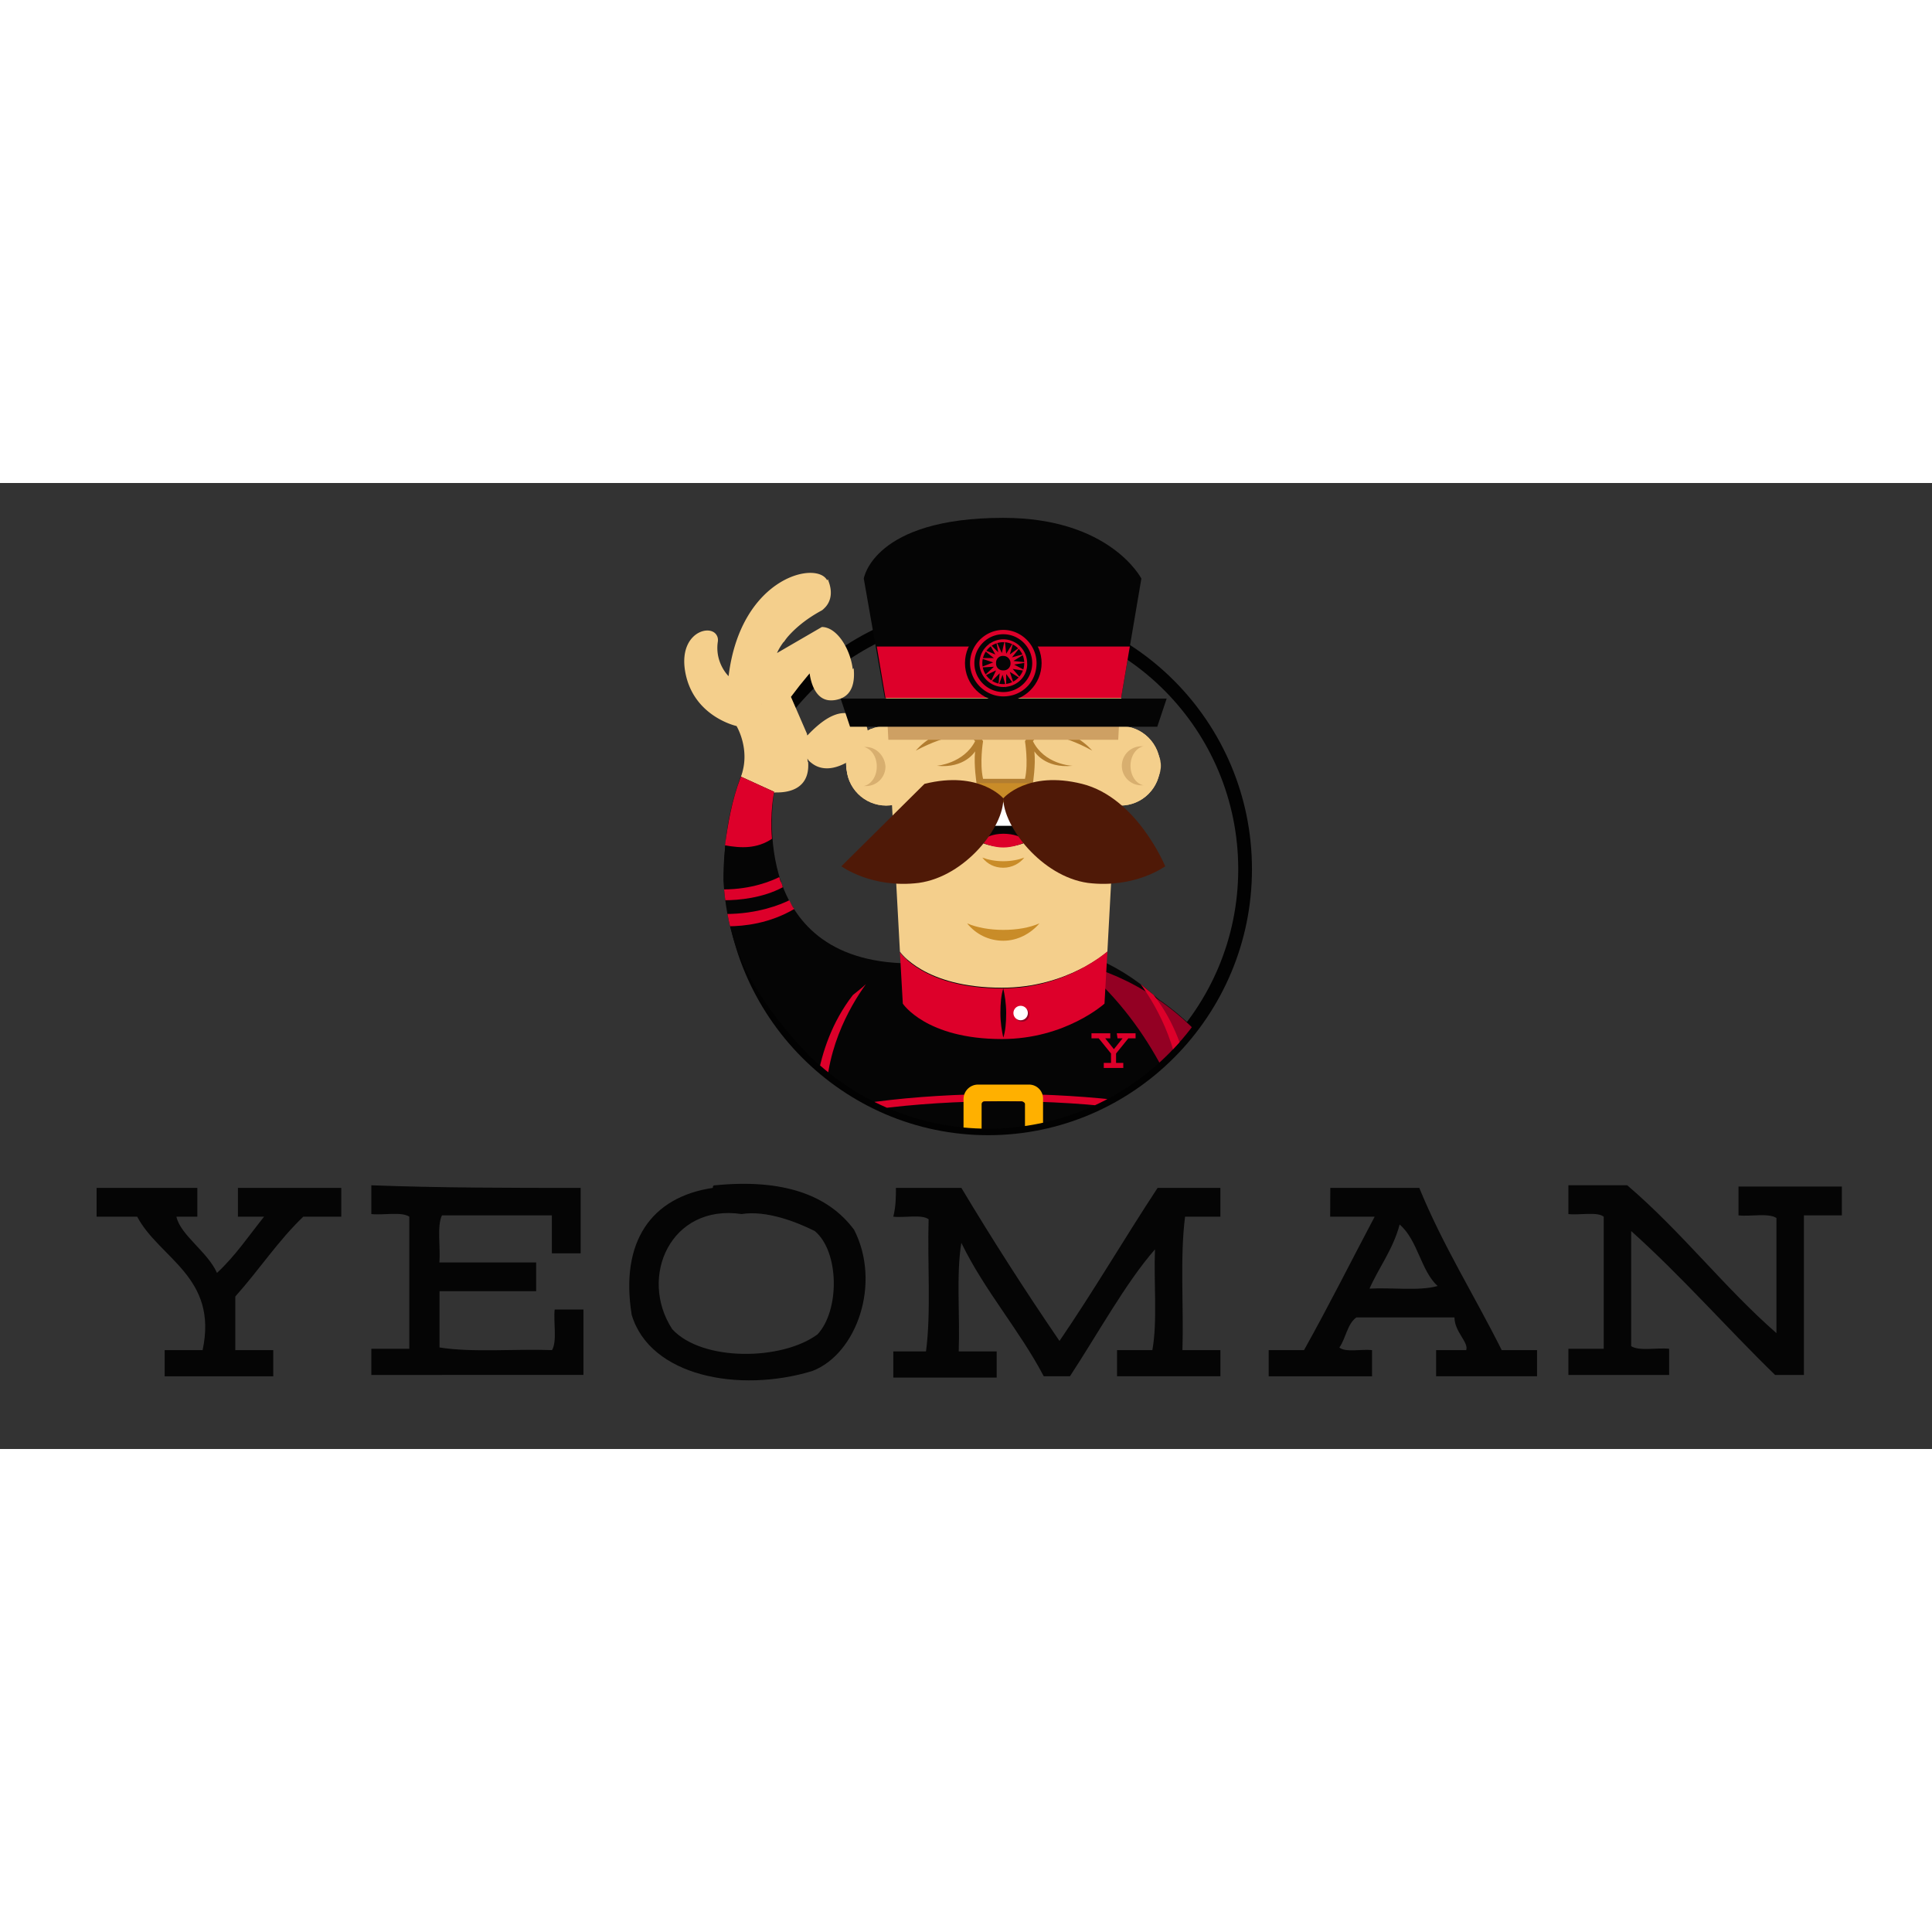 <svg xmlns="http://www.w3.org/2000/svg" xmlns:xlink="http://www.w3.org/1999/xlink" viewBox="0 0 120 60" height="1em" width="1em">
  <rect x="0" y="0" width="120" height="60" fill="#333333" stroke="none"/>
  <style>
    <![CDATA[.B{fill:#050505}.C{fill:#dd002a}.D{fill:#f4cf8c}]]>
  </style>
  <defs>
    <path id="A" d="M63.5 19.9l2.1-10.5S61-1.2 45.5.1C30.1 1.4 28.2 5 25.6 9.2l1.5 6.8-2.9 1.8s-1-3.1-2.7-3.2c0 0 2.4-3.5.7-5.9s-10.9-2.2-14.5 10c0 0-.5-3.7-2-3.7s-7 2-5.5 7.8S7 30.3 8.7 31c0 0 .8 1 .5 2.4-.2.7-4.4 13.7-.9 25.6 2.6 8.9 10.9 16.7 10.9 16.7 6.4 6.1 15 9.8 24.4 9.8 19.6 0 35.5-16 35.5-35.9.1-12.3-6.1-23.2-15.6-29.7z"/>
  </defs>
  <clipPath id="B">
    <use xlink:href="#A"/>
  </clipPath>
  <g transform="matrix(.449 0 0 .449 43.144 9.977)">
    <path d="M40.6 68C20.5 68 4.1 51.5 4.1 31.2S20.5-5.6 40.6-5.6s36.5 16.5 36.5 36.8S60.7 68 40.6 68zm0-71.7C21.5-3.7 6 12 6 31.2s15.5 34.9 34.6 34.9 34.6-15.7 34.6-34.9S59.7-3.7 40.6-3.7z" fill="#020202"/>
    <g transform="translate(-3 -18.4)" clip-path="url(#B)">
      <path d="M84.8 103s.6 8-1.6 9.7c0 0-.5 3.2-3.6 3.3 0 0-.7 1.8-3.9.9s-6-10.4-6-10.4 9.8-8.2 15.1-3.5z" class="D"/>
      <path d="M56.2 62.7S82 66.9 84.9 103c0 0-4.8 3.1-9.9 3.3 0 0 .4-27.8-18.8-43.6z" class="B"/>
      <path d="M81.6 87.1c-1.4.7-4.4 1.9-9 2.3.2.6.3 1.2.5 1.8 1.8-.3 5.2-1 9.1-2.5l-.6-1.6zm-10.3-1.8l.6 1.8c1.7-.2 5.5-.7 8.9-2.2a12.2 12.2 0 0 1-.7-1.7c-1.4.5-4.1 1.5-8.8 2.1zM84.8 103c-.3-3.3-.7-6.4-1.3-9.1-2 1.2-5.1 2.7-9.3 3.3.9 5.5.8 9.2.8 9.2 5-.3 9.8-3.4 9.8-3.4z" class="C"/>
      <g class="D">
        <circle r="5.5" cy="35.3" cx="29.5"/>
        <circle r="5.5" cy="35.3" cx="29.5"/>
        <path d="M24 35.3v.5l1.3-.7c2.6-1.7 2.7-3.7 2.1-4.9-2 .9-3.4 2.8-3.4 5.1z"/>
        <circle r="2.7" cy="35.3" cx="26.7"/>
      </g>
      <path d="M26.7 32.7h-.3c1 .2 1.8 1.3 1.8 2.7s-.8 2.5-1.8 2.7h.3a2.69 2.69 0 0 0 2.7-2.7c-.1-1.5-1.3-2.7-2.7-2.7z" fill="#d8af6f"/>
      <g class="D">
        <path d="M26.3 32.7H26c-1.2 0-2.1 1.2-2.1 2.7.1-1.4 1.1-2.5 2.4-2.7zM24 35.3c0 1.5.9 2.7 2.1 2.7h.3c-1.4-.2-2.4-1.3-2.4-2.7z"/>
        <circle r="5.5" cy="35.3" cx="61.9"/>
        <circle r="5.5" cy="35.3" cx="61.9"/>
        <circle r="2.7" cy="35.3" cx="64.8"/>
      </g>
      <path d="M63.3 35.3c0-1.4.8-2.5 1.8-2.7h-.3a2.69 2.69 0 1 0 0 5.4h.3c-1-.2-1.8-1.3-1.8-2.7z" fill="#d8af6f"/>
      <path d="M67.5 35.3c0-1.5-.9-2.7-2.1-2.7h-.3c1.4.3 2.4 1.4 2.4 2.7zM65.1 38h.3c1.2 0 2.1-1.2 2.1-2.7 0 1.4-1 2.5-2.4 2.7zm-51.1.9s5.3.7 4.6-4.6c0 0 1.8 2.9 6 .2 4.1-2.6 1.9-6.1.8-6.2-1.2-.1-2.8-1.4-6.8 2.8l-2.3-5.3 2.6-3.4s.4 5 4.2 3.6 1-9.9-2.5-9.9l-6.2 3.6s1.2-3.2 6.2-5.9c0 0 1.9-1.2.8-4-1.1-3-12-.9-13.7 13.1 0 0-1.9-1.8-1.5-4.7s-5.6-2.1-4.5 4.1 7.1 7.5 7.1 7.5 2 3.3.6 7c0 0 2.3 2.9 4.6 2.1zm10.6-4.4c4.1-2.6 1.9-6.1.8-6.2-.7-.1-1.6-.6-3.1 0l1.3 2.8s-.3 4-4.7 3c0 0 0 .2-.2.4.6.6 2.4 2.2 5.9 0zm-5.9.2c-.7 1.2-3.1 3.6-8.8.7-.1.5-.2 1-.4 1.5 0 0 2.3 2.9 4.6 2.1-.1-.1 5 .6 4.6-4.3zm.3-12.3s.4 5 4.2 3.6c1.6-.6 2-2.3 1.8-4.2-1 1-3.9 3.5-5.1-1.8l-5.3 6-4.2 2.4 5.2-1.3 3 3.9-2.3-5.3zm-3.6-4.3c.8-1.2 2.5-2.9 5.3-4.4 0 0 1.9-1.2.8-4 0-.1 0-.1-.1-.2-.3.9-.8 1.9-1.8 2.6-2.1 1.5-9.7 6.8-7.3 14.7 0 .2-1-4.8 3.1-8.7zm-7.8 4.7a5.47 5.47 0 0 1-1.4-4.6c.2-1.1-.7-1.7-1.7-1.6-.2 3.1.2 9.3 6.3 11.1.1.1-2.2-1-3.2-4.9z" class="D"/>
      <path d="M9.4 36.8l4.6 2.1S9.9 61.6 31.5 62.6c0 0 .2 14.6-13.2 14.4 0 0-17.6-14-8.9-40.2z" class="B"/>
      <path d="M14.9 51.3c-.1-.2-.1-.4-.2-.6-1 .5-3.8 1.7-7.7 1.7 0 .5.1 1 .1 1.5 2 0 5.3-.3 8.1-1.8-.1-.3-.1-.5-.3-.8zm1.5 3.2l-.3-.6c-1.2.6-4.4 1.9-8.8 1.9l.3 1.7c2.3 0 5.8-.4 9.2-2.4-.2-.2-.3-.4-.4-.6zm-7-17.7c-1.3 3.4-1.8 6.6-2.2 9.5 2.2.4 4.4.5 6.5-.9-.3-3.7.3-6.5.3-6.5z" class="C"/>
      <path d="M16.1 95.2l28.2 36.3s1.1.4 1.6-.2V95.2zm59.2 0l-28.2 36.3s-1.1.4-1.6-.2V95.2zM58.7 62H32.8c-27.6 12.1-21.2 57.8-21.2 57.8h34.3V98.9l1.9 20.9h32S86.3 74.1 58.7 62z" class="B"/>
      <path d="M69.8 106.6s2.8 9.4 6 10.4c3.2.9 3.9-.9 3.9-.9.9 0 1.6-.3 2.1-.8.2-3.3.4-8.2 0-13.6-5.3-.8-12 4.9-12 4.9z" class="D"/>
      <path d="M81.9 104.5c-.4-9.8-2.3-22.4-9-31.9-7.9-8.4-16.8-9.9-16.8-9.9C75.4 78.5 75 106.3 75 106.3c2.6-.1 5.1-1 6.9-1.8z" fill="#930023"/>
      <path d="M12.7 90.5l-.3 1.3c7.6-2.8 19.7-4.6 33.3-4.6S71.4 89 79 91.8c-.1-.4-.2-.8-.3-1.3-7.6-2.8-19.6-4.5-33-4.5s-25.4 1.7-33 4.5zm1.5-5.8c-.1.4-.2.8-.3 1.1 7.7-2.5 19.1-4.1 31.8-4.1s24.2 1.6 31.8 4.1c-.1-.4-.2-.8-.3-1.1-7.7-2.5-18.9-4-31.5-4s-23.8 1.5-31.5 4zM24.9 67c-5.9 7.6-5.3 16.9-5.3 16.9l1.6-.7c-.5-8.1 3.2-14.5 5.5-17.7-.5.5-1.2 1-1.8 1.5zm39.8-1.5c2.3 3.2 6 9.6 5.5 17.7l1.6.7s.6-9.3-5.3-16.9zM45.9 98.9l1.9 20.9h32s2-14-1-28.6l-1.6-.5c2.7 7.4 1.4 27.2 1.4 27.2H49.5L46.8 87h-2.2l-.3 30.8H13.1c-1.4-14 .8-27.1.8-27.1l-1.3.4c-3 14.6-1 28.7-1 28.7h34.3z" class="C"/>
      <path d="M60.1 61s-5.5 5-14.6 5c-10.8 0-14.1-5-14.1-5l-1.9-35.1H62zm0 0s-5.5 5-14.6 5c-10.8 0-14.1-5-14.1-5l-1.9-35.1H62zm0 0s-5.5 5-14.6 5c-10.8 0-14.1-5-14.1-5l-1.9-35.1H62z" class="D"/>
      <path d="M49.8 31.9l.8-1s2.9-.2 7.4 2.3c0 0-3.3-4-8.1-2.7l.2-.9-1.4 2.3s.5 3 0 5.2h-5.8c-.5-2.2 0-5.2 0-5.2l-1.4-2.3.2.9c-4.9-1.3-8.1 2.7-8.1 2.7 4.5-2.4 7.4-2.3 7.4-2.3l.8 1c-1.6 3.1-5.3 3.4-5.3 3.4 3.9.4 5.3-2 5.3-2-.2 1.9.2 4.4.2 4.4l3.9 2.8 3.9-2.8s.4-2.5.2-4.4c0 0 1.4 2.4 5.3 2-.2 0-3.9-.2-5.5-3.4z" fill="#b27d30"/>
      <ellipse ry="3.2" rx="5.3" cy="43.3" cx="45.7" class="B"/>
      <path d="M45.7 46.6c1.2 0 2.3-.4 3.2-.8-.6-.7-1.8-1.1-3.2-1.1s-2.6.5-3.2 1.1c.9.4 2 .8 3.2.8z" class="C"/>
      <path d="M45.7 40.1c-2.9 0-5.3 1.4-5.3 3.2v.3H51v-.3c.1-1.8-2.3-3.2-5.3-3.2z" fill="#fff"/>
      <path d="M45.7 48.5c-1.1 0-2.1-.2-2.9-.5.7.9 1.7 1.4 2.9 1.4s2.3-.6 2.9-1.4c-.8.3-1.8.5-2.9.5zm0 9.5c-1.8 0-3.6-.3-5-.9 1.2 1.5 3 2.4 5 2.4s3.8-1 5-2.4c-1.4.6-3.1.9-5 .9z" fill="#c98c28"/>
      <path d="M29.8 31.7h31.8l.3-5.8H29.5z" fill="#cea063"/>
      <path d="M62 25.9l2.8-16.5S60.5 1 45.7 1c-18 0-19.3 8.4-19.3 8.4l2.9 16.5z" class="B"/>
      <path d="M28.2 18.8l1.2 7.1H62l1.2-7.1z" class="C"/>
      <g class="B">
        <path d="M67 29.9H24.5L23.2 26h45.1z"/>
        <circle r="5.3" cy="21.1" cx="45.7"/>
      </g>
      <path d="M45.7 25.7c-2.5 0-4.6-2.1-4.6-4.6s2.1-4.6 4.6-4.6 4.6 2.1 4.6 4.6c0 2.6-2 4.6-4.6 4.6zm0-8.6c-2.2 0-4 1.8-4 4s1.8 4 4 4 4-1.8 4-4-1.8-4-4-4zm0 7.3a3.33 3.33 0 0 1-3.3-3.3 3.33 3.33 0 0 1 3.3-3.3 3.33 3.33 0 0 1 3.3 3.3c.1 1.8-1.4 3.3-3.3 3.3zm0-6.2c-1.6 0-2.9 1.3-2.9 2.9s1.3 2.9 2.9 2.9 2.9-1.3 2.9-2.9-1.3-2.9-2.9-2.9zm.9 1.7l1.5-1.1-1.2 1.5 1.8-.5-1.6 1 1.9.2-1.8.3 1.7.9-1.9-.3 1.2 1.4-1.6-1 .6 1.8-1.1-1.5v1.9l-.5-1.8-.6 1.6.2-1.8-1.3 1.3.8-1.7-1.7.8 1.4-1.3-1.9.1 1.8-.7-1.8-.6h1.9l-1.5-1.2 1.7.7-.9-1.6 1.3 1.3-.3-1.6.8 1.7.4-1.8.2 1.9 1-1.6z" class="C"/>
      <path d="M46.7 21.1a.94.94 0 0 1-1 1 .94.94 0 0 1-1-1 .94.94 0 0 1 1-1c.6 0 1 .5 1 1z" class="B"/>
      <path d="M45.5 66.1c-10.8 0-14.1-5-14.1-5l.4 7.1s3.2 4.9 13.7 4.9c8.8 0 14.2-4.9 14.2-4.9l.4-7.2c-.1 0-5.6 5.1-14.6 5.1z" class="C"/>
      <path d="M45.7 72.9c.3-.9.4-2.1.4-3.4s-.2-2.5-.4-3.4c-.3.9-.4 2.1-.4 3.4s.2 2.5.4 3.4z" class="B"/>
      <circle r="1" cy="69.7" cx="48.3" fill="#930023"/>
      <circle r="1" cy="69.5" cx="48.1" fill="#fff"/>
      <path d="M49.2 79.4h-7c-1.1 0-2 .9-2 2v5c0 1.1.9 2 2 2h7c1.1 0 2-.9 2-2v-5a1.94 1.94 0 0 0-2-2zm-.5 2.7v3.4c0 .2-.2.4-.4.4h-5.2c-.2 0-.4-.2-.4-.4v-3.4c0-.2.2-.4.4-.4h5.2c.2.1.4.2.4.4z" fill="#ffb000"/>
      <path d="M41.9 37.7l3.8 2.7 3.8-2.7z" fill="#c98c28"/>
      <path d="M45.7 39.8s-3.3-3.9-10.9-2L23.3 49.2s4.2 3.1 10.7 2.3c6.5-.9 11.8-7.8 11.7-11.7zm0 0s3.3-3.9 10.9-2 11.5 11.4 11.5 11.4-4.2 3.1-10.7 2.3c-6.4-.9-11.7-7.8-11.7-11.7z" fill="#4f1907"/>
      <path d="M61.5 73h.7L61 74.5 59.8 73h.7v-.7h-2.6v.7h1l1.7 2.1v1.3h-1v.7h2.7v-.7h-1v-1.3L63 73h1v-.7h-2.6z" class="C"/>
    </g>
  </g>
  <path d="M44.273 43.782c0-.163.08-.163.163-.163 4.144-.406 6.988.57 8.613 2.763 1.706 3.332.163 7.72-2.6 8.776-4.55 1.38-10.076.325-11.214-3.494-.73-4.55 1.22-7.313 5.038-7.882zm-2.52 8.776c1.87 2.03 6.826 1.95 9.02.325 1.38-1.463 1.38-5.12-.163-6.42-1.138-.57-3.007-1.3-4.55-1.056-4.388-.65-6.42 3.9-4.307 7.15zM6 43.782h6.257v1.788h-1.3c.244 1.138 1.95 2.194 2.52 3.494 1.138-1.056 1.95-2.275 2.925-3.494h-1.625v-1.788h6.42v1.788H18.84c-1.544 1.463-2.763 3.332-4.225 4.957v3.332h2.357v1.625h-6.745v-1.625h2.357c.975-4.55-2.682-5.688-4.063-8.288H6zm30.066 0v4.063h-1.788v-2.357h-6.826c-.325.65-.08 2.03-.163 2.925h6.013V50.2H27.3v3.494c2.03.325 4.713.08 6.988.163.325-.57.08-1.706.163-2.52h1.788v4.063H23.065v-1.625h2.357V45.57c-.488-.325-1.625-.08-2.357-.163V43.62c4.307.163 8.695.163 13.002.163zm19.584 0h4.063c1.95 3.25 3.982 6.42 6.094 9.507 2.113-3.088 4.063-6.42 6.094-9.507h3.9v1.788h-2.194c-.325 2.52-.08 5.607-.163 8.288h2.357v1.625h-6.42v-1.625h2.194c.325-1.788.08-4.225.163-6.257-1.788 2.03-3.575 5.282-5.282 7.882h-1.625c-1.544-2.925-3.657-5.282-5.12-8.288-.325 1.95-.08 4.55-.163 6.745h2.357v1.625h-6.42V53.94h2.03c.325-2.438.08-5.526.163-8.207-.406-.325-1.544-.08-2.194-.163.163-.65.163-1.22.163-1.788zm26.978 0h5.526c1.463 3.575 3.413 6.663 5.12 10.076h2.194v1.625H89.2v-1.625h1.87c.163-.488-.73-1.138-.73-2.03h-6.094c-.57.406-.65 1.3-1.056 1.87.406.325 1.38.08 2.03.163v1.625h-6.42v-1.625h2.194c1.544-2.763 2.925-5.526 4.388-8.288h-2.763zm2.438 6.257c1.38-.08 3.088.163 4.225-.163-1.056-.975-1.22-2.844-2.357-3.82-.406 1.544-1.3 2.682-1.87 3.982zm25.272 2.763v-7.15c-.488-.325-1.625-.08-2.357-.163V43.7h6.42v1.788h-2.357v9.914h-1.788c-3.007-2.925-5.77-6.094-8.94-8.94v7.15c.488.325 1.625.08 2.357.163v1.625h-6.257v-1.625h2.194V45.57c-.406-.325-1.544-.08-2.194-.163V43.62h3.657c3.413 2.925 6.013 6.338 9.264 9.182z" class="B"/>
</svg>
